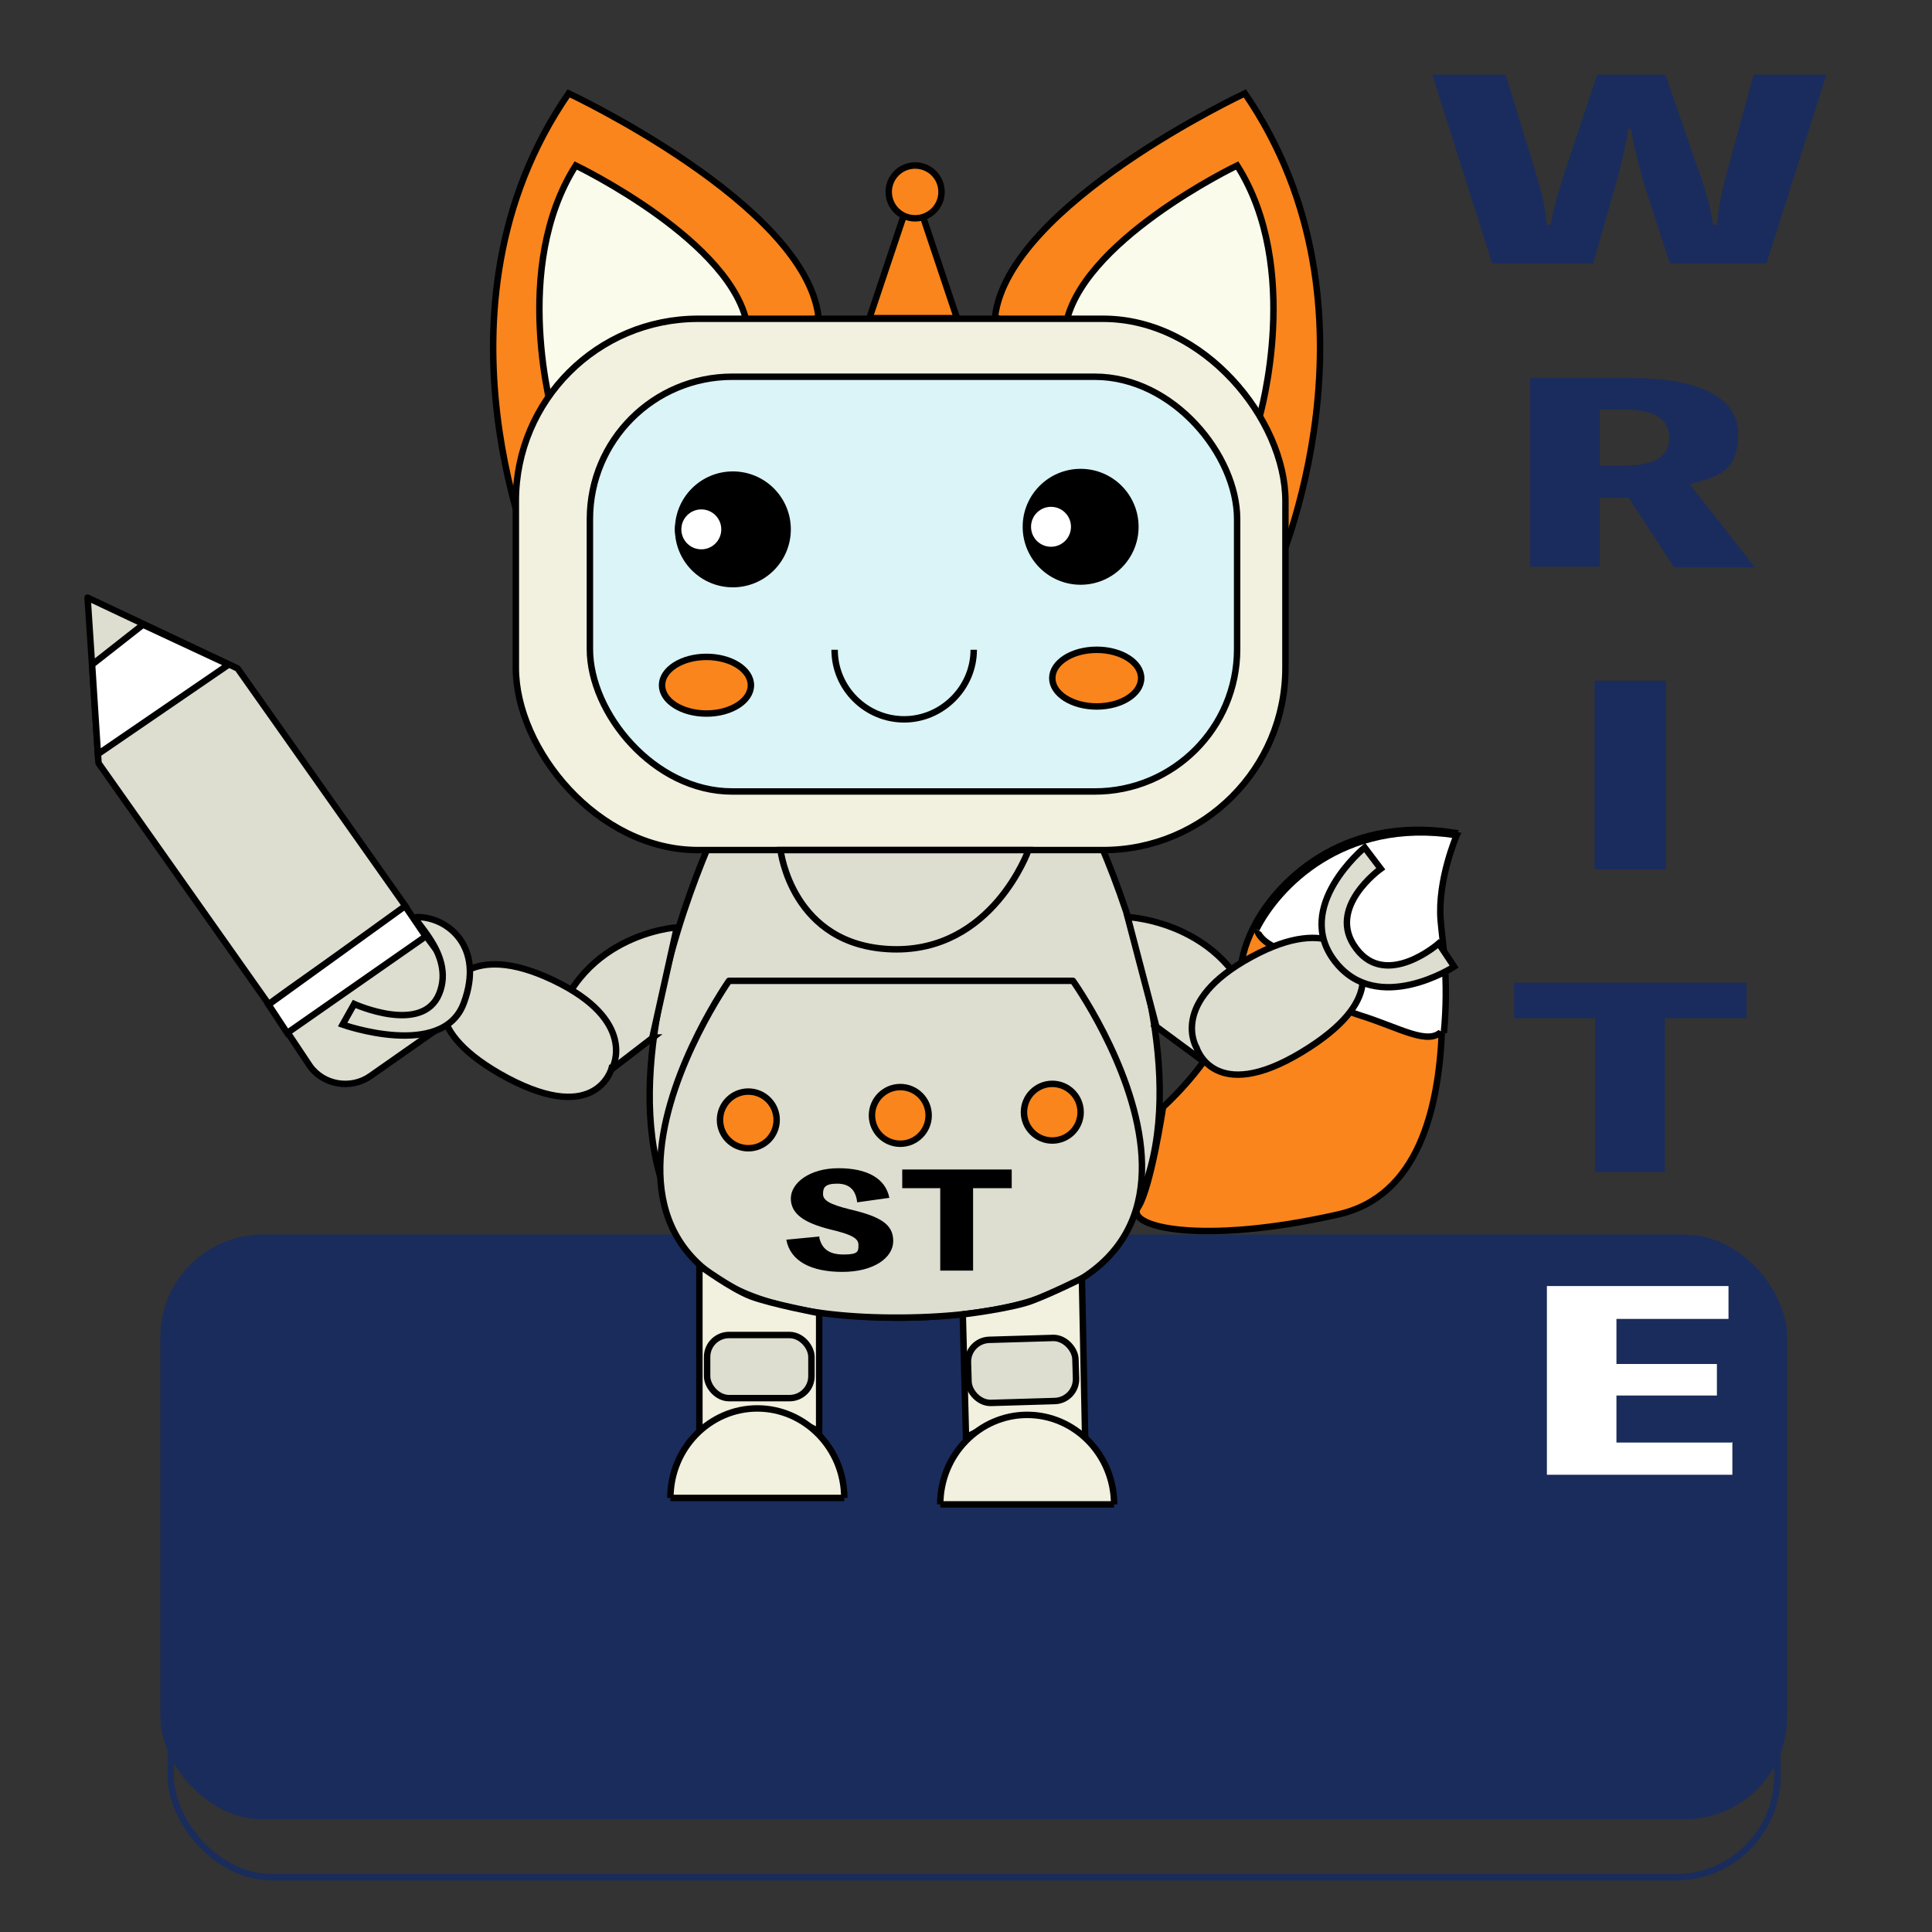 <?xml version="1.0" encoding="UTF-8"?>
<svg id="write_x5F_chara" xmlns="http://www.w3.org/2000/svg" width="300" height="300" version="1.1" viewBox="0 0 300 300">
  <rect x="0" y="0" width="300" height="300" fill="#333333" stroke="none"/>
  <!-- Generator: Adobe Illustrator 29.1.0, SVG Export Plug-In . SVG Version: 2.1.0 Build 142)  -->
  <g>
    <rect x="24.9" y="191.7" width="252.6" height="90.8" rx="15.9" ry="15.9" fill="#1a2c5b"/>
    <rect x="26.5" y="200.7" width="249.5" height="90.8" rx="15.8" ry="15.8" fill="none" stroke="#1a2c5b" strokeMiterlimit="10" strokeWidth="3.2"/>
  </g>
  <g>
    <g>
      <g>
        <g>
          <g>
            <g>
              <path d="M194.7,143.9c3.2-6.4,13.3-17.4,31.1-14.6,0,0-3,6.9-2.5,13.2.2,2.6,1,9.5.6,17.6-.5,11.8-3.5,25.7-16.2,28.5-21.3,4.8-33,1.9-31-1.1s3.9-15.6,3.9-15.6c0,0,5.9-5.2,9.4-12,3.5-6.9,1.4-9.6,4.7-16h0Z" fill="#f9851c" stroke="#000" strokeMiterlimit="10" strokeWidth="1.3"/>
              <path d="M195.2,143.4c-.5,1.6,1.4,3.4,4.2,4.2,1.1.3,1.8.8,2.3.5s.5.2.5.5c-1.1,3.1,3,7.2,9.1,9.1,6.1,1.9,10.6,4.8,12.7,2.3" fill="#fff" stroke="#000" strokeMiterlimit="10" strokeWidth="1.3"/>
              <path d="M195.1,144.3c3.2-6.4,13.3-17.4,31.1-14.6,0,0-3,6.9-2.5,13.2.3,3.5,1.3,9.2.5,17.5" fill="#fff" stroke="#000" strokeMiterlimit="10" strokeWidth="1.3"/>
            </g>
            <g>
              <path d="M168.7,126.5h-56.5s-39.2,78.8,28.3,78.1c67.4-.6,28.3-78.1,28.3-78.1h-.1Z" fill="#ddddd0" stroke="#000" strokeMiterlimit="10" strokeWidth="1.3"/>
              <path d="M166.6,152.3h-53.4s-37,52.7,26.7,52.3c63.8-.4,26.7-52.3,26.7-52.3Z" fill="#ddddd0" stroke="#000" strokeLinecap="round" stroke-linejoin="round" strokeWidth="1.3"/>
              <g>
                <path d="M83.5,88.9s-18.4-40.8,4.8-74.4c0,0,36.7,17.2,38.8,34.7,0,0-22,11.9-22.3,15.4s-21.3,24.4-21.3,24.4h0Z" fill="#f9851c" stroke="#000" strokeMiterlimit="10" strokeWidth="1.3"/>
                <path d="M86,65c-.2-.6-6.7-23.4,3.4-39.3,0,0,24.8,11.9,26.7,25.2,0,0-16.9,2.4-17.7,5.5-.8,3.2-12.5,8.6-12.5,8.6h0Z" fill="#fbfbec" stroke="#000" strokeMiterlimit="10" strokeWidth="1.3"/>
              </g>
              <g>
                <path d="M198.1,88.9s18.3-40.8-4.8-74.4c0,0-36.7,17.2-38.8,34.7,0,0,22.1,11.9,22.3,15.4s21.3,24.3,21.3,24.3Z" fill="#f9851c" stroke="#000" strokeMiterlimit="10" strokeWidth="1.3"/>
                <path d="M195.5,65c.2-.6,6.7-23.4-3.4-39.3,0,0-24.8,11.9-26.7,25.3,0,0,16.9,2.4,17.7,5.5.8,3.2,12.5,8.5,12.5,8.5h-.1Z" fill="#fbfbec" stroke="#000" strokeMiterlimit="10" strokeWidth="1.3"/>
              </g>
              <rect x="80.1" y="49.5" width="119.5" height="82.5" rx="28.3" ry="28.3" fill="#f2f0de" stroke="#000" strokeMiterlimit="10" strokeWidth="1.3"/>
              <rect x="91.6" y="58.5" width="100.5" height="64.4" rx="22.1" ry="22.1" fill="#daf4f7" stroke="#000" strokeMiterlimit="10" strokeWidth="1.3"/>
              <circle cx="113.8" cy="82.2" r="8.5" stroke="#000" strokeMiterlimit="10" strokeWidth="1.3"/>
              <circle cx="108.9" cy="82.2" r="3.6" fill="#fff" stroke="#000" strokeMiterlimit="10" strokeWidth="1.3"/>
              <circle cx="167.8" cy="81.8" r="8.5" stroke="#000" strokeMiterlimit="10" strokeWidth="1.3"/>
              <circle cx="163.2" cy="81.8" r="3.6" fill="#fff" stroke="#000" strokeMiterlimit="10" strokeWidth="1.3"/>
              <path d="M129.6,100.9c0,6,4.9,10.8,10.8,10.8s10.8-4.9,10.8-10.8" fill="none" stroke="#000" strokeLinecap="round" strokeMiterlimit="10" strokeWidth="1.3"/>
              <ellipse cx="170.3" cy="105.3" rx="6.9" ry="4.4" fill="#f9851c" stroke="#000" strokeMiterlimit="10" strokeWidth="1.3"/>
              <ellipse cx="109.7" cy="106.4" rx="6.9" ry="4.4" fill="#f9851c" stroke="#000" strokeMiterlimit="10" strokeWidth="1.3"/>
              <circle cx="139.8" cy="173.2" r="4.4" fill="#f9851c" stroke="#000" strokeMiterlimit="10" strokeWidth="1.3"/>
              <circle cx="163.4" cy="172.7" r="4.4" fill="#f9851c" stroke="#000" strokeMiterlimit="10" strokeWidth="1.3"/>
              <circle cx="116.2" cy="173.9" r="4.4" fill="#f9851c" stroke="#000" strokeMiterlimit="10" strokeWidth="1.3"/>
              <path d="M159.7,132h-38.5s1.7,14.9,17.3,15.4,21.2-15.4,21.2-15.4Z" fill="#ddddd0" stroke="#000" strokeMiterlimit="10" strokeWidth="1.3"/>
              <polygon points="141.8 29.1 148.6 49.4 135 49.4 141.8 29.1" fill="#f9851c" stroke="#000" strokeMiterlimit="10" strokeWidth="1.3"/>
              <circle cx="142.1" cy="29.8" r="4.1" fill="#f9851c" stroke="#000" strokeMiterlimit="10" strokeWidth="1.3"/>
              <path d="M37,163.9" fill="red" stroke="#000" strokeMiterlimit="10" strokeWidth="1.3"/>
              <g>
                <path d="M168,198.5s-4.6,2.3-7.8,3.5-10.7,2.1-10.7,2.1l.5,19.1s5.8-3.3,9.6-3.4c3.8,0,8.9,3.4,8.9,3.4l-.5-24.7h0Z" fill="#f2f0de" stroke="#000" strokeMiterlimit="10" strokeWidth="1.3"/>
                <g>
                  <path d="M173,233.6c0-7.7-6.1-13.9-13.5-13.9s-13.5,6.2-13.5,13.9" fill="#f2f0de" stroke="#000" strokeMiterlimit="10" strokeWidth="1.3"/>
                  <line x1="173" y1="233.6" x2="146" y2="233.6" fill="none" stroke="#000" strokeLinecap="round" strokeMiterlimit="10" strokeWidth="1.3"/>
                </g>
              </g>
              <g>
                <path d="M108.6,196.5s4.9,3.6,8,4.8c3.2,1.2,10.6,2.6,10.6,2.6v18.4s-5.9-3.3-9.7-3.4c-3.8,0-8.9,3.4-8.9,3.4v-25.8Z" fill="#f2f0de" stroke="#000" strokeMiterlimit="10" strokeWidth="1.3"/>
                <g>
                  <path d="M104.1,232.6c0-7.7,6.1-13.9,13.5-13.9s13.5,6.2,13.5,13.9" fill="#f2f0de" stroke="#000" strokeMiterlimit="10" strokeWidth="1.3"/>
                  <line x1="104.1" y1="232.6" x2="131.1" y2="232.6" fill="none" stroke="#000" strokeLinecap="round" strokeMiterlimit="10" strokeWidth="1.3"/>
                </g>
              </g>
              <g>
                <path d="M179.5,159.2l-4.4-16.8s16.7.7,20.4,17.4l-9.2,4.6-6.9-5.1h0Z" fill="#ddddd0" stroke="#000" strokeMiterlimit="10" strokeWidth="1.3"/>
                <path d="M185.8,162.7s2.7,8.9,16.3.7,8.6-14.2,8.6-14.2c0,0-3.6-7.6-16.4-.6-12.9,7-8.5,14.1-8.5,14.1h0Z" fill="#ddddd0" stroke="#000" strokeMiterlimit="10" strokeWidth="1.3"/>
              </g>
            </g>
          </g>
          <g isolation="isolate">
            <g isolation="isolate">
              <path d="M127.2,192.1c.4,1.8,1.5,2.7,3.8,2.7s2.3-.5,2.3-1.5-1-1.6-4.4-2.4c-4-1-6.1-2.4-6.1-4.8s2.9-4.7,7.4-4.7,7.3,1.6,7.9,4.6l-5,.7c-.2-1.9-1.2-2.9-3.1-2.9s-2.2.6-2.2,1.6,1,1.6,4.2,2.4c4.7,1.1,6.7,2.3,6.7,4.9s-3,4.8-7.9,4.8-8.1-1.7-8.7-5l5.2-.5Z"/>
              <path d="M157,184.5h-5.9v12.8h-5.1v-12.8h-5.9v-2.9h17v2.9Z"/>
            </g>
          </g>
          <rect x="150.3" y="207.9" width="16.7" height="9.8" rx="3.4" ry="3.4" transform="translate(-6.2 4.8) rotate(-1.7)" fill="#ddddd0" stroke="#000" strokeLinecap="round" stroke-linejoin="round" strokeWidth="1.4"/>
          <rect x="109.8" y="207.3" width="16.2" height="9.8" rx="3.4" ry="3.4" fill="#ddddd0" stroke="#000" strokeLinecap="round" stroke-linejoin="round" strokeWidth="1.4"/>
        </g>
        <g>
          <path d="M101.3,161.1l3.8-17.1s-16.2,1-19.5,17.7l9.3,4.4,6.5-5h-.1Z" fill="#ddddd0" stroke="#000" strokeMiterlimit="10" strokeWidth="1.3"/>
          <path d="M95,165.8s-2.2,9-16.2,1.6c-14-7.5-9.3-13.7-9.3-13.7,0,0,3.2-7.8,16.4-1.5,13.2,6.3,9.2,13.6,9.2,13.6h0Z" fill="#ddddd0" stroke="#000" strokeMiterlimit="10" strokeWidth="1.3"/>
        </g>
      </g>
      <g>
        <path d="M41.7,156c0-.3,21.4-15.1,21.4-15.1l-26.2-37.1-23.3-11,1.7,25.7,26.4,37.4h0Z" fill="#ddddd0" stroke="#000" strokeLinecap="round" stroke-linejoin="round" strokeWidth="1.3"/>
        <polygon points="15.2 117.1 35.5 103.2 22.2 97 14.3 103.2 15.2 117.1" fill="#fff" stroke="#000" strokeMiterlimit="10" strokeWidth="1.3"/>
        <path d="M65.7,144.7l-22,14.2,4.4,6.6c2.1,3,6.4,3.7,9.4,1.6l10.7-7.5c3-2.1,3.8-6.3,1.6-9.3l-4.2-5.7h0Z" fill="#ddddd0" stroke="#000" strokeMiterlimit="10" strokeWidth="1.3"/>
        <polygon points="41.7 156 44.6 160.4 66.1 145.4 62.9 140.7 41.7 156" fill="#fff" stroke="#000" strokeMiterlimit="10" strokeWidth="1.3"/>
      </g>
      <path d="M64.8,142.4c4.7,0,10.5,4.6,7.2,13.4-3.3,8.8-18.8,3.3-18.8,3.3l1.8-3.2s10.6,4.8,13.2-1.6c2.6-6.4-5-11.9-3.4-11.9Z" fill="#ddddd0" stroke="#000" strokeMiterlimit="10" strokeWidth="1.3"/>
      <path d="M223.4,146.5l2.4,3.6s-11.9,7.7-18.5-.8,4.6-17.7,4.6-17.7l2.5,3.3s-8.6,6.1-3.8,12.4c4.7,6.3,12.8-.8,12.8-.8Z" fill="#ddddd0" stroke="#000" strokeMiterlimit="10" strokeWidth="1.3"/>
    </g>
    <g isolation="isolate">
      <g isolation="isolate">
        <path d="M252.8,20.1c-.2,2.2-1.8,8.4-2.5,10.6l-2.9,10.2h-15.7l-9.3-29.3h11.4l4.6,15c1,3.3,1.6,5.7,1.8,8.3h.6c.4-2.6,1.1-4.8,2.2-8.3l5-15h10.6l5.2,15c1.2,3.3,1.9,6.1,2.2,8.3h.6c.2-2.3.7-5,1.6-8.3l4.1-15h11.3l-9.3,29.3h-15l-3.4-10.4c-.7-2.1-2.4-8.2-2.6-10.5h-.6Z" fill="#1a2c5d"/>
      </g>
      <g isolation="isolate">
        <path d="M259.9,88l-7-10.7h-4.5v10.7h-10.8v-29.3h15.8c9.7,0,16.5,2.7,16.5,8.6s-2.9,6.6-7.5,7.9l10.1,12.9h-12.6ZM248.4,72.3h3.9c4.3,0,6.9-1.2,6.9-4.3s-2.6-4.4-6.9-4.4h-3.9v8.7Z" fill="#1a2c5d"/>
      </g>
      <g isolation="isolate">
        <path d="M258.7,135h-11.1v-29.3h11.1v29.3Z" fill="#1a2c5d"/>
      </g>
      <g isolation="isolate">
        <path d="M271.1,158.1h-12.6v23.9h-10.8v-23.9h-12.6v-5.5h36.1v5.5Z" fill="#1a2c5d"/>
      </g>
      <g isolation="isolate">
        <path d="M269,223.9v5.1h-28.8v-29.3h28.2v5.1h-17.4v7h15.6v4.9h-15.6v7.3h17.9Z" fill="#fff"/>
      </g>
    </g>
  </g>
</svg>